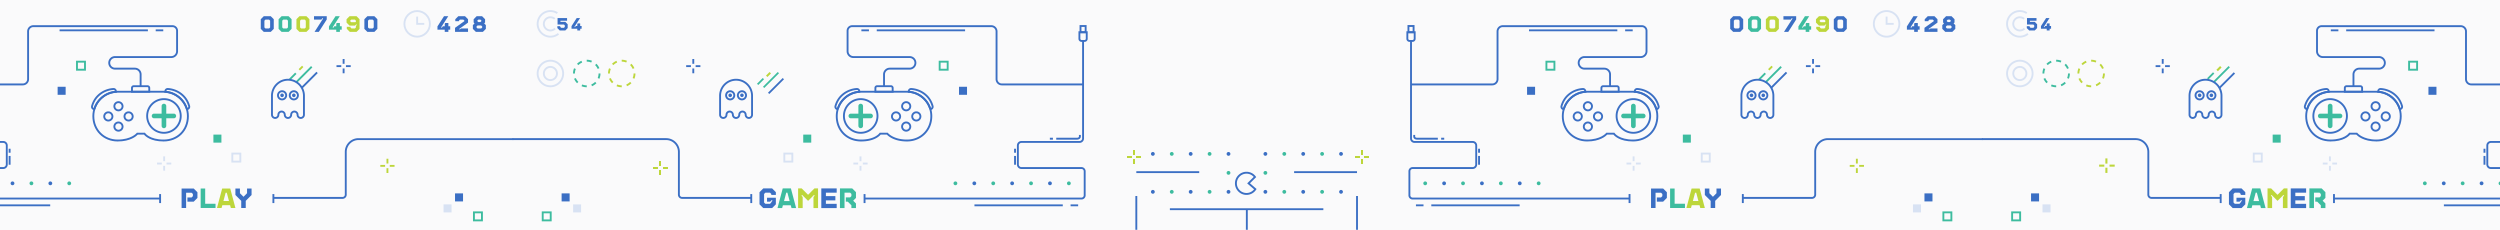 <svg xmlns="http://www.w3.org/2000/svg" xmlns:xlink="http://www.w3.org/1999/xlink" width="2500" height="230" style="background:#fff" viewBox="0 0 2500 230">
    <rect x="0" y="0" width="2500" height="230" fill="#333333" stroke="none"/>
    <defs>
        <path id="a" d="M0 0h2500v230H0z"/>
    </defs>
    <g fill="none" fill-rule="evenodd">
        <mask id="b" fill="#fff">
            <use xlink:href="#a"/>
        </mask>
        <use fill="#FAFAFB" xlink:href="#a"/>
        <g mask="url(#b)">
            <path fill="#BDD63B" d="M1361 155h2v-5h-2zM1361 164h2v-5h-2zM1364 158h5v-2h-5zM1355 158h5v-2h-5zM1133 155h2v-5h-2zM1133 164h2v-5h-2zM1136 158h5v-2h-5zM1127 158h5v-2h-5zM659 166h2v-5h-2zM659 175h2v-5h-2zM663 169h5v-2h-5zM653 169h5v-2h-5zM767.414 77L766 75.588 769.588 72 771 73.414z"/>
            <path fill="#3DBC9F" d="M758.262 85L757 83.74l5.74-5.74 1.26 1.26zM764.255 88L763 86.744 777.745 72 779 73.256z"/>
            <path fill="#3B6FC4" d="M769.28 94L768 92.72 782.72 78l1.28 1.28zM742.461 110.598a4.154 4.154 0 0 1 4.143 4.155c0 1.245 1.01 2.26 2.253 2.26 1.24 0 2.25-1.015 2.25-2.26v-18.99c0-8.318-6.746-15.084-15.039-15.084-8.29 0-15.037 6.766-15.037 15.083v18.991a2.258 2.258 0 0 0 2.252 2.26 2.258 2.258 0 0 0 2.251-2.26 4.153 4.153 0 0 1 4.143-4.155c2.283 0 4.14 1.864 4.14 4.155a2.26 2.26 0 0 0 2.251 2.26 2.258 2.258 0 0 0 2.252-2.26c0-2.291 1.858-4.155 4.141-4.155m6.396 8.31a4.153 4.153 0 0 1-4.143-4.155 2.258 2.258 0 0 0-2.253-2.258 2.256 2.256 0 0 0-2.25 2.258 4.153 4.153 0 0 1-4.143 4.156c-2.284 0-4.141-1.864-4.141-4.156a2.257 2.257 0 0 0-2.25-2.258 2.257 2.257 0 0 0-2.252 2.258c0 2.292-1.86 4.156-4.142 4.156a4.154 4.154 0 0 1-4.143-4.156v-18.99c0-9.364 7.595-16.981 16.928-16.981 9.335 0 16.929 7.617 16.929 16.98v18.991c0 2.292-1.857 4.156-4.14 4.156"/>
            <path fill="#3B6FC4" d="M730.189 92.173a3.155 3.155 0 0 0-3.147 3.157 3.156 3.156 0 0 0 3.147 3.157 3.156 3.156 0 0 0 3.146-3.157 3.155 3.155 0 0 0-3.146-3.157m0 8.212c-2.779 0-5.039-2.269-5.039-5.055 0-2.786 2.26-5.054 5.039-5.054s5.038 2.268 5.038 5.054c0 2.786-2.259 5.055-5.038 5.055"/>
            <path fill="#3B6FC4" d="M731.979 95.33c0 .993-.8 1.796-1.79 1.796s-1.791-.803-1.791-1.795c0-.993.802-1.797 1.791-1.797.99 0 1.79.804 1.79 1.797M741.948 92.173a3.155 3.155 0 0 0-3.146 3.157 3.156 3.156 0 0 0 3.146 3.157 3.156 3.156 0 0 0 3.148-3.157 3.155 3.155 0 0 0-3.148-3.157m0 8.212c-2.777 0-5.037-2.269-5.037-5.055 0-2.786 2.26-5.054 5.037-5.054 2.78 0 5.04 2.268 5.04 5.054 0 2.786-2.26 5.055-5.04 5.055"/>
            <path fill="#3B6FC4" d="M743.74 95.33a1.792 1.792 0 0 1-3.58 0c-.002-.992.799-1.796 1.788-1.796.99 0 1.791.804 1.791 1.797M1294.112 173.08h62.9v-1.898h-62.9zM1169.88 210.15h153.47v-1.896h-153.47z"/>
            <path fill="#3B6FC4" d="M1245.887 229.81h1.891v-20.607h-1.891zM1356.065 229.81h1.891v-33.786h-1.891zM1136.317 173.08h62.899v-1.898h-62.9zM1135.372 229.81h1.891v-33.786h-1.891zM1081.46 199.495H864.15v-1.898h217.31a2.286 2.286 0 0 0 2.279-2.287v-24.038a2.286 2.286 0 0 0-2.28-2.29h-60.064c-2.464 0-4.47-2.01-4.47-4.484V145.49c0-2.474 2.006-4.486 4.47-4.486h58.152c1.422 0 2.58-1.16 2.58-2.588v-97.48h1.89v97.48c0 2.473-2.006 4.484-4.47 4.484h-58.152a2.587 2.587 0 0 0-2.579 2.59v19.01a2.586 2.586 0 0 0 2.58 2.588h60.063c2.3 0 4.171 1.877 4.171 4.185v24.038c0 2.307-1.87 4.185-4.17 4.185M751.26 198.854h-69.142a4.185 4.185 0 0 1-4.174-4.185v-42.783c0-6.52-5.287-11.824-11.788-11.824H512.434v-1.897h153.722c7.544 0 13.68 6.156 13.68 13.721v42.783a2.287 2.287 0 0 0 2.282 2.288h69.142v1.897z"/>
            <path fill="#3B6FC4" d="M1076.702 139.66h-20.461v-1.897h20.461c.671 0 2.233-.125 2.233-1.292v-1.553h1.892v1.553c0 1.471-1.081 3.19-4.125 3.19M1049.858 139.66h3.074v-1.897h-3.074zM1014.087 152.74h1.892v-3.99h-1.892zM1014.087 164.715h1.892v-8.774h-1.892zM1080.353 33.195v5.571c0 .673.546 1.22 1.217 1.22h3.003a1.22 1.22 0 0 0 1.217-1.22v-5.571h-5.437zm4.22 8.689h-3.003a3.117 3.117 0 0 1-3.108-3.118v-7.469h9.22v7.47a3.116 3.116 0 0 1-3.109 3.117z"/>
            <path fill="#3B6FC4" d="M1081.441 31.298h3.262v-4.363h-3.262v4.363zm-1.891 1.896h7.044v-8.157h-7.044v8.157zM863.6 203.052h1.89v-9.011h-1.89zM750.314 203.052h1.891v-9.011h-1.891zM775.86 197.756v6.561l-3.761 3.771h-8.83l-3.76-3.771V192.18l3.76-3.773h8.83l3.76 3.773v2.787h-4.578v-.984l-1.309-1.312h-4.577l-1.309 1.312v8.529l1.309 1.313h4.577l1.309-1.313v-.491l1.242-1.247-.751-.722-1.636 1.64h-3.107v-3.936z"/>
            <path fill="#3DBC9F" d="M784.033 201.036h5.592l-2.223-8.365h-1.144l-2.225 8.365zm12.1 7.052h-4.611l-.752-2.788h-7.881l-.752 2.788h-4.644l5.233-19.681h8.175l5.232 19.681z"/>
            <path fill="#BDD63B" d="M802.182 194.968l-.751.722 1.241 1.246v11.153h-4.577v-19.682h3.598l6.377 6.396 6.377-6.396h3.596v19.682h-4.578v-11.153l1.242-1.246-.753-.722-5.884 5.905z"/>
            <path fill="#3B6FC4" d="M836.682 208.088h-15.37v-19.68h15.37v4.263H825.89v3.444h9.484v4.265h-9.484v3.445h10.792z"/>
            <path fill="#3DBC9F" d="M845.838 197.427h4.25l1.31-1.311v-2.133l-1.31-1.312h-5.559v15.418h-4.578v-19.682h12.263l3.76 3.773v5.74l-2.778 2.789 2.779 2.787v4.593h-4.578V205.3l-3.596-3.607h-1.963z"/>
            <path fill="#3B6FC4" d="M1246.498 173.672c-5.312 0-9.635 4.335-9.635 9.664 0 5.33 4.323 9.663 9.635 9.663a9.605 9.605 0 0 0 7.57-3.683l-6.892-5.93 6.525-6.468a9.528 9.528 0 0 0-7.203-3.246m0 21.225c-6.355 0-11.526-5.185-11.526-11.56 0-6.376 5.17-11.562 11.526-11.562 3.667 0 7.034 1.692 9.235 4.644l.494.66-6.261 6.208 6.624 5.7-.458.697a11.497 11.497 0 0 1-9.634 5.213"/>
            <path fill="#D8E2F3" d="M550.397 37.62c-7.561 0-13.712-6.17-13.712-13.754 0-7.582 6.15-13.752 13.712-13.752 2.667 0 5.253.769 7.476 2.223l-1.032 1.59a11.742 11.742 0 0 0-6.444-1.917c-6.518 0-11.82 5.32-11.82 11.856 0 6.538 5.302 11.857 11.82 11.857 2.715 0 5.368-.946 7.47-2.666l1.193 1.468a13.71 13.71 0 0 1-8.663 3.095M1886.592 12.01c-6.516 0-11.82 5.32-11.82 11.856 0 6.538 5.304 11.857 11.82 11.857 6.518 0 11.82-5.32 11.82-11.857 0-6.537-5.302-11.856-11.82-11.856m0 25.61c-7.56 0-13.711-6.17-13.711-13.754 0-7.583 6.15-13.752 13.711-13.752 7.56 0 13.711 6.169 13.711 13.752 0 7.584-6.15 13.753-13.71 13.753"/>
            <path fill="#D8E2F3" d="M550.397 31.414c-4.15 0-7.524-3.386-7.524-7.547 0-4.162 3.374-7.548 7.524-7.548 1.8 0 3.543.648 4.906 1.825l-1.234 1.438a5.616 5.616 0 0 0-3.672-1.365c-3.107 0-5.634 2.533-5.634 5.65 0 3.116 2.527 5.65 5.634 5.65a5.581 5.581 0 0 0 3.982-1.656l1.337 1.343a7.46 7.46 0 0 1-5.32 2.21M550.397 61.639c-6.518 0-11.82 5.318-11.82 11.856s5.302 11.856 11.82 11.856c6.516 0 11.818-5.318 11.818-11.856s-5.302-11.856-11.818-11.856m0 25.608c-7.561 0-13.712-6.17-13.712-13.752 0-7.584 6.15-13.754 13.712-13.754 7.56 0 13.71 6.17 13.71 13.754 0 7.583-6.15 13.752-13.71 13.752"/>
            <path fill="#D8E2F3" d="M550.397 67.845c-3.107 0-5.634 2.533-5.634 5.65 0 3.116 2.527 5.65 5.634 5.65 3.106 0 5.632-2.534 5.632-5.65 0-3.117-2.526-5.65-5.632-5.65m0 13.198c-4.15 0-7.524-3.387-7.524-7.547 0-4.163 3.374-7.549 7.524-7.549 4.149 0 7.524 3.386 7.524 7.549 0 4.16-3.375 7.547-7.524 7.547"/>
            <path fill="#3DBC9F" d="M591.235 62.524a11.69 11.69 0 0 0-4.488-.884l-.035-1.688.002-.21h.006c1.834 0 3.58.348 5.233 1.027l-.718 1.755zm-12.867 2.608l-1.34-1.337a13.65 13.65 0 0 1 4.434-2.995l.73 1.75a11.795 11.795 0 0 0-3.824 2.582zm19.285 3.785a11.778 11.778 0 0 0-2.578-3.834l1.333-1.347a13.709 13.709 0 0 1 2.99 4.446l-1.745.735zm-24.618 4.605l.007-.12a13.484 13.484 0 0 1 1.023-5.141l1.748.722a11.83 11.83 0 0 0-.885 4.513l-1.893.026zm26.383 5.236l-1.746-.727c.594-1.438.894-2.965.894-4.535l1.892-.053v.053c0 1.82-.35 3.59-1.04 5.262zm-22.351 4.477a13.675 13.675 0 0 1-2.982-4.453l1.745-.73a11.81 11.81 0 0 0 2.571 3.84l-1.334 1.343zm14.939 2.967l-.727-1.753a11.803 11.803 0 0 0 3.83-2.573l1.338 1.34a13.725 13.725 0 0 1-4.441 2.986zm-5.246 1.047h-.013c-1.811 0-3.57-.348-5.231-1.037l.72-1.753a11.72 11.72 0 0 0 4.51.893l.014 1.897z"/>
            <path fill="#BDD63B" d="M626.222 62.524a11.689 11.689 0 0 0-4.487-.884l-.036-1.688.002-.21h.006c1.834 0 3.582.348 5.233 1.027l-.718 1.755zm-12.867 2.608l-1.34-1.337a13.65 13.65 0 0 1 4.434-2.995l.73 1.75a11.795 11.795 0 0 0-3.824 2.582zm19.285 3.785a11.758 11.758 0 0 0-2.578-3.834l1.333-1.347a13.709 13.709 0 0 1 2.99 4.446l-1.745.735zm-24.618 4.605l.007-.12a13.484 13.484 0 0 1 1.023-5.141l1.748.722a11.83 11.83 0 0 0-.885 4.513l-1.893.026zm26.385 5.236l-1.748-.727c.594-1.438.894-2.965.894-4.535l1.892-.053v.053c0 1.82-.35 3.59-1.038 5.262zm-22.353 4.477a13.675 13.675 0 0 1-2.982-4.453l1.745-.73a11.81 11.81 0 0 0 2.571 3.84l-1.334 1.343zm14.939 2.967l-.727-1.753a11.803 11.803 0 0 0 3.83-2.573l1.338 1.34a13.725 13.725 0 0 1-4.441 2.986zm-5.246 1.047h-.012c-1.812 0-3.571-.348-5.232-1.037l.72-1.753c1.432.593 2.95.893 4.512.893l.012 1.897z"/>
            <path fill="#3B6FC4" d="M557.565 24.563v-6.524h9.497v2.693h-6.607v1.14h4.852l2.375 2.38v3.831l-2.375 2.383h-5.574l-2.375-2.383V26.22h2.89v.725l.827.829h2.891l.824-.83v-1.551l-.824-.83zM581.635 28.705h-1.446v1.76h-2.89v-1.76h-5.783v-2.587l5.184-8.08h3.386l-5.699 8.845.58.352.804-1.222h1.527v-1.968l.392-.622h2.499v2.59h1.446zM1734.878 28.486h3.64l1.04-1.044v-6.78l-1.04-1.044h-3.64l-1.04 1.044v6.78l1.04 1.044zm-1.69-12.258h7.02l2.99 2.998v9.65l-2.99 3h-7.02l-2.99-3v-9.65l2.99-2.998z"/>
            <path fill="#3DBC9F" d="M1752.709 28.486h3.64l1.04-1.044v-6.78l-1.04-1.044h-3.64l-1.04 1.044v6.78l1.04 1.044zm-1.69-12.258h7.02l2.99 2.998v9.65l-2.99 3h-7.02l-2.989-3v-9.65l2.99-2.998z"/>
            <path fill="#BDD63B" d="M1770.54 28.486h3.64l1.04-1.044v-6.78l-1.04-1.044h-3.64l-1.04 1.044v6.78l1.04 1.044zm-1.69-12.258h7.02l2.991 2.998v9.65l-2.99 3h-7.02l-2.99-3v-9.65l2.99-2.998z"/>
            <path fill="#3B6FC4" d="M1796.172 19.488l-7.93 12.388h-4.263l8.552-13.353-.701-.444-1.014 1.539h-7.384v-3.39h12.74z"/>
            <path fill="#3DBC9F" d="M1811.145 29.66h-1.82v2.216h-3.64v-2.217h-7.28V26.4l6.526-10.171h4.264l-7.177 11.136.729.444 1.013-1.54h1.925v-2.476l.493-.783h3.148v3.259h1.819z"/>
            <path fill="#BDD63B" d="M1824.297 19.619h-3.64l-1.04 1.043v.521l1.04 1.043h4.16l.52-.521v-1.043l-1.04-1.043zm-5.33-3.392h7.02l2.989 3v9.65l-2.99 2.998h-6.76l-2.99-2.999v-2.085h3.64v.651l1.04 1.044h3.38l1.04-1.044v-1.564l.988-.991-.597-.574-1.3 1.304h-5.46l-2.991-3v-3.39l2.99-3z"/>
            <path fill="#3B6FC4" d="M1838.488 28.486h3.64l1.04-1.044v-6.78l-1.04-1.044h-3.64l-1.04 1.044v6.78l1.04 1.044zm-1.69-12.258h7.02l2.99 2.998v9.65l-2.99 3h-7.02l-2.99-3v-9.65l2.99-2.998zM1919.635 29.66h-1.821v2.216h-3.64v-2.217h-7.28V26.4l6.526-10.171h4.264l-7.177 11.136.729.444 1.015-1.54h1.923v-2.476l.494-.783h3.146v3.259h1.821zM1937.466 31.876h-13v-4.042l9.36-6.703v-.47l-1.04-1.042h-3.38l-1.04 1.043v.522h-3.639v-1.958l2.99-2.999h6.76l2.99 3v3.39l-8.868 6.365.444.573 1.507-1.07h6.916zM1949.838 22.095l1.04-1.043v-.39l-1.04-1.044h-2.082l-1.039 1.044v.39l1.04 1.043h2.08zm-2.86 6.39h3.64l1.039-1.043v-.913l-1.04-1.042h-3.64l-1.04 1.042v.913l1.04 1.043zm-4.68.39v-3.78l1.69-1.696-.91-.912v-3.26l2.99-3h5.46l2.989 3v3.26l-.91.912 1.69 1.696v3.78l-2.989 3h-7.02l-2.99-3z"/>
            <path fill="#D8E2F3" d="M1893.684 24.815h-8.037v-8.22h1.89v6.322h6.147z"/>
            <path fill="#3B6FC4" d="M1230.398 153.894a1.893 1.893 0 0 1-1.892 1.897 1.895 1.895 0 0 1-1.891-1.897c0-1.048.848-1.898 1.891-1.898 1.046 0 1.892.85 1.892 1.898"/>
            <path fill="#3DBC9F" d="M1230.398 172.864a1.893 1.893 0 0 1-1.892 1.897 1.895 1.895 0 0 1-1.891-1.897c0-1.049.848-1.897 1.891-1.897 1.046 0 1.892.848 1.892 1.897M1211.486 153.894a1.893 1.893 0 0 1-1.892 1.897 1.895 1.895 0 0 1-1.891-1.897c0-1.048.848-1.898 1.891-1.898 1.046 0 1.892.85 1.892 1.898"/>
            <path fill="#3B6FC4" d="M1192.574 153.894a1.893 1.893 0 0 1-1.892 1.897 1.895 1.895 0 0 1-1.891-1.897c0-1.048.848-1.898 1.891-1.898 1.046 0 1.892.85 1.892 1.898"/>
            <path fill="#3DBC9F" d="M1173.662 153.894a1.893 1.893 0 0 1-1.892 1.897 1.895 1.895 0 0 1-1.891-1.897c0-1.048.848-1.898 1.891-1.898 1.046 0 1.892.85 1.892 1.898"/>
            <path fill="#3B6FC4" d="M1154.75 153.894a1.893 1.893 0 0 1-1.892 1.897 1.894 1.894 0 0 1-1.89-1.897c0-1.048.847-1.898 1.89-1.898 1.046 0 1.892.85 1.892 1.898"/>
            <path fill="#3DBC9F" d="M1070.771 183.337a1.894 1.894 0 0 1-1.891 1.897c-1.043 0-1.89-.85-1.89-1.897 0-1.05.847-1.898 1.89-1.898 1.045 0 1.891.849 1.891 1.898"/>
            <path fill="#3B6FC4" d="M1051.86 183.337a1.894 1.894 0 0 1-1.891 1.897 1.895 1.895 0 0 1-1.891-1.897c0-1.05.847-1.898 1.891-1.898s1.89.849 1.89 1.898"/>
            <path fill="#3DBC9F" d="M1032.947 183.337a1.894 1.894 0 0 1-1.89 1.897 1.895 1.895 0 0 1-1.891-1.897c0-1.05.847-1.898 1.891-1.898s1.89.849 1.89 1.898"/>
            <path fill="#3B6FC4" d="M1014.036 183.337a1.895 1.895 0 0 1-1.891 1.897 1.895 1.895 0 0 1-1.891-1.897c0-1.05.847-1.898 1.891-1.898s1.891.849 1.891 1.898"/>
            <path fill="#3DBC9F" d="M995.124 183.337a1.895 1.895 0 0 1-1.89 1.897 1.895 1.895 0 0 1-1.892-1.897c0-1.05.847-1.898 1.891-1.898s1.891.849 1.891 1.898"/>
            <path fill="#3B6FC4" d="M976.212 183.337a1.895 1.895 0 0 1-1.891 1.897 1.895 1.895 0 0 1-1.891-1.897c0-1.05.847-1.898 1.891-1.898s1.891.849 1.891 1.898"/>
            <path fill="#3DBC9F" d="M957.3 183.337a1.894 1.894 0 0 1-1.891 1.897 1.895 1.895 0 0 1-1.891-1.897c0-1.05.847-1.898 1.891-1.898 1.046 0 1.891.849 1.891 1.898"/>
            <path fill="#3B6FC4" d="M1230.398 191.834a1.893 1.893 0 0 1-1.892 1.897 1.895 1.895 0 0 1-1.891-1.897c0-1.048.848-1.897 1.891-1.897 1.046 0 1.892.849 1.892 1.897"/>
            <path fill="#3DBC9F" d="M1211.486 191.834a1.893 1.893 0 0 1-1.892 1.897 1.895 1.895 0 0 1-1.891-1.897c0-1.048.848-1.897 1.891-1.897 1.046 0 1.892.849 1.892 1.897"/>
            <path fill="#3B6FC4" d="M1192.574 191.834a1.893 1.893 0 0 1-1.892 1.897 1.895 1.895 0 0 1-1.891-1.897c0-1.048.848-1.897 1.891-1.897 1.046 0 1.892.849 1.892 1.897"/>
            <path fill="#3DBC9F" d="M1173.662 191.834a1.893 1.893 0 0 1-1.892 1.897 1.895 1.895 0 0 1-1.891-1.897c0-1.048.848-1.897 1.891-1.897 1.046 0 1.892.849 1.892 1.897"/>
            <path fill="#3B6FC4" d="M1154.75 191.834a1.893 1.893 0 0 1-1.892 1.897 1.894 1.894 0 0 1-1.89-1.897c0-1.048.847-1.897 1.89-1.897 1.046 0 1.892.849 1.892 1.897M1263.493 153.894c0 1.048.846 1.897 1.892 1.897a1.894 1.894 0 0 0 1.891-1.897 1.895 1.895 0 0 0-1.891-1.898c-1.046 0-1.892.85-1.892 1.898"/>
            <path fill="#3DBC9F" d="M1263.493 172.864c0 1.049.846 1.897 1.892 1.897a1.894 1.894 0 0 0 1.891-1.897 1.894 1.894 0 0 0-1.891-1.897 1.893 1.893 0 0 0-1.892 1.897M1282.405 153.894c0 1.048.846 1.897 1.892 1.897a1.894 1.894 0 0 0 1.891-1.897 1.895 1.895 0 0 0-1.891-1.898c-1.046 0-1.892.85-1.892 1.898"/>
            <path fill="#3B6FC4" d="M1301.317 153.894c0 1.048.846 1.897 1.892 1.897a1.894 1.894 0 0 0 1.891-1.897 1.895 1.895 0 0 0-1.891-1.898c-1.046 0-1.892.85-1.892 1.898"/>
            <path fill="#3DBC9F" d="M1320.23 153.894c0 1.048.845 1.897 1.89 1.897a1.894 1.894 0 0 0 1.892-1.897 1.895 1.895 0 0 0-1.891-1.898c-1.046 0-1.892.85-1.892 1.898"/>
            <path fill="#3B6FC4" d="M1339.141 153.894c0 1.048.846 1.897 1.892 1.897a1.895 1.895 0 0 0 1.891-1.897 1.896 1.896 0 0 0-1.891-1.898c-1.046 0-1.892.85-1.892 1.898M1263.493 191.834c0 1.049.846 1.897 1.892 1.897a1.894 1.894 0 0 0 1.891-1.897 1.894 1.894 0 0 0-1.891-1.897 1.893 1.893 0 0 0-1.892 1.897"/>
            <path fill="#3DBC9F" d="M1282.405 191.834c0 1.049.846 1.897 1.892 1.897a1.894 1.894 0 0 0 1.891-1.897 1.894 1.894 0 0 0-1.891-1.897 1.893 1.893 0 0 0-1.892 1.897"/>
            <path fill="#3B6FC4" d="M1301.317 191.834c0 1.049.846 1.897 1.892 1.897a1.894 1.894 0 0 0 1.891-1.897 1.894 1.894 0 0 0-1.891-1.897 1.893 1.893 0 0 0-1.892 1.897"/>
            <path fill="#3DBC9F" d="M1320.23 191.834c0 1.049.845 1.897 1.89 1.897a1.894 1.894 0 0 0 1.892-1.897 1.894 1.894 0 0 0-1.891-1.897 1.893 1.893 0 0 0-1.892 1.897"/>
            <path fill="#3B6FC4" d="M1339.141 191.834c0 1.049.846 1.897 1.892 1.897a1.895 1.895 0 0 0 1.891-1.897 1.895 1.895 0 0 0-1.891-1.897 1.893 1.893 0 0 0-1.892 1.897M879.692 132.715h8.056l.283.36c.052.063 5.339 6.49 18.977 6.49 13.318 0 23.363-10.076 23.363-23.437 0-12.92-10.48-23.435-23.363-23.435h-45.953c-12.88 0-23.362 10.514-23.362 23.435 0 13.58 9.826 23.436 23.362 23.436 14.012 0 18.314-6.356 18.356-6.42l.28-.43zm27.316 8.746c-12.893 0-18.775-5.374-20.147-6.85h-6.187c-1.286 1.576-6.562 6.85-19.619 6.85-14.633 0-25.254-10.654-25.254-25.333 0-13.968 11.329-25.332 25.254-25.332h45.953c13.925 0 25.254 11.364 25.254 25.332 0 14.442-10.856 25.333-25.254 25.333z"/>
            <path fill="#3B6FC4" d="M876.338 90.796h15.388V87.94a.776.776 0 0 0-.773-.778h-13.84a.776.776 0 0 0-.775.778v2.857zm17.279 1.898h-19.17v-4.755a2.673 2.673 0 0 1 2.665-2.674h13.841c1.47 0 2.664 1.2 2.664 2.674v4.755z"/>
            <path fill="#3DBC9F" d="M870.571 113.636h-7.537v-7.56c0-1.286-1.04-2.329-2.323-2.329a2.325 2.325 0 0 0-2.32 2.33v7.56h-7.537a2.326 2.326 0 0 0-2.322 2.328c0 1.287 1.039 2.33 2.322 2.33h7.536v7.56c0 1.286 1.04 2.33 2.321 2.33a2.326 2.326 0 0 0 2.323-2.33v-7.56h7.537a2.325 2.325 0 0 0 2.321-2.33 2.326 2.326 0 0 0-2.32-2.329"/>
            <path fill="#3B6FC4" d="M906.188 103.105a3.16 3.16 0 0 0-3.15 3.16 3.16 3.16 0 0 0 3.15 3.162 3.16 3.16 0 0 0 3.151-3.161 3.16 3.16 0 0 0-3.15-3.161m0 8.219c-2.781 0-5.043-2.27-5.043-5.058 0-2.789 2.262-5.058 5.042-5.058s5.043 2.269 5.043 5.058c0 2.789-2.263 5.058-5.043 5.058M906.188 123.426a3.16 3.16 0 0 0-3.15 3.16 3.16 3.16 0 0 0 3.15 3.161 3.16 3.16 0 0 0 3.151-3.16 3.16 3.16 0 0 0-3.15-3.161m0 8.218c-2.781 0-5.043-2.269-5.043-5.058 0-2.788 2.262-5.058 5.042-5.058s5.043 2.27 5.043 5.058c0 2.79-2.263 5.058-5.043 5.058M896.059 113.266a3.159 3.159 0 0 0-3.152 3.16 3.16 3.16 0 0 0 3.152 3.16 3.16 3.16 0 0 0 3.152-3.16 3.16 3.16 0 0 0-3.152-3.16m0 8.217c-2.78 0-5.043-2.268-5.043-5.058 0-2.788 2.262-5.056 5.043-5.056 2.78 0 5.043 2.268 5.043 5.056 0 2.79-2.263 5.058-5.043 5.058M916.318 113.266a3.159 3.159 0 0 0-3.151 3.16 3.16 3.16 0 0 0 3.15 3.16 3.16 3.16 0 0 0 3.152-3.16 3.159 3.159 0 0 0-3.151-3.16m0 8.217c-2.78 0-5.043-2.268-5.043-5.058 0-2.788 2.263-5.056 5.043-5.056 2.78 0 5.042 2.268 5.042 5.056 0 2.79-2.262 5.058-5.042 5.058M884.978 85.979h-1.891V74.445c0-3.719 3.015-6.745 6.723-6.745h19.83c2.664 0 4.832-2.173 4.832-4.846s-2.168-4.847-4.832-4.847h-56.287c-3.707 0-6.724-3.026-6.724-6.746V30.785c0-3.075 2.493-5.575 5.558-5.575h139.12c3.415 0 6.192 2.783 6.192 6.207v47.737c0 2.378 1.928 4.313 4.298 4.313h81.274v1.897h-81.274c-3.413 0-6.19-2.785-6.19-6.21V31.417a4.31 4.31 0 0 0-4.3-4.31h-139.12a3.675 3.675 0 0 0-3.667 3.678V51.26c0 2.674 2.168 4.848 4.833 4.848h56.287c3.707 0 6.724 3.026 6.724 6.745 0 3.718-3.017 6.744-6.724 6.744h-19.83c-2.664 0-4.832 2.176-4.832 4.847v11.534zM860.712 100.082c-8.732 0-15.836 7.126-15.836 15.884 0 8.757 7.104 15.884 15.836 15.884 8.73 0 15.835-7.127 15.835-15.884 0-8.758-7.104-15.884-15.835-15.884m0 33.664c-9.775 0-17.726-7.976-17.726-17.78 0-9.806 7.951-17.782 17.726-17.782 9.774 0 17.725 7.976 17.725 17.782 0 9.804-7.951 17.78-17.725 17.78"/>
            <path fill="#3B6FC4" d="M856.933 89.928c-.032 0-.065.001-.097.004-2.878.189-8.457 1.148-13.51 5.436-3.355 2.848-5.623 6.442-6.932 10.987-.124.425-.04.873.228 1.23.137.183.31.327.505.425 3.132-9.285 11.465-16 21.173-17.064a1.415 1.415 0 0 0-.39-.631 1.416 1.416 0 0 0-.977-.387zm-19.17 20.128a3.286 3.286 0 0 1-2.652-1.331 3.276 3.276 0 0 1-.535-2.897c1.418-4.917 3.88-8.812 7.53-11.91 5.465-4.637 11.495-5.674 14.604-5.88a3.364 3.364 0 0 1 2.492.893 3.331 3.331 0 0 1 1.046 2.419v1.341l-.878.063c-9.64.688-17.965 7.4-20.715 16.695l-.891-.22v.827zM909.765 90.946c9.71 1.065 18.042 7.78 21.173 17.064.195-.1.369-.242.506-.425.268-.357.351-.805.229-1.23-1.31-4.545-3.578-8.14-6.933-10.987-5.054-4.288-10.632-5.247-13.51-5.436a1.38 1.38 0 0 0-1.075.383 1.426 1.426 0 0 0-.39.631m20.536 19.11v-.867l-.89.26c-2.75-9.295-11.076-16.006-20.716-16.695l-.877-.063v-1.34c0-.915.381-1.797 1.046-2.421a3.323 3.323 0 0 1 2.491-.892c3.109.207 9.14 1.243 14.605 5.881 3.65 3.097 6.113 6.993 7.53 11.91a3.276 3.276 0 0 1-.536 2.896 3.286 3.286 0 0 1-2.653 1.331M861.383 31.298h7.565v-1.897h-7.565zM876.751 31.298h88.332v-1.897h-88.332zM1070.58 206.286h7.564v-1.897h-7.564zM974.445 206.286h88.332v-1.897h-88.332z"/>
            <path fill="#3DBC9F" d="M940.607 68.765h6.121v-6.14h-6.12v6.14zm-1.891 1.898h9.903v-9.936h-9.903v9.936z"/>
            <path fill="#3B6FC4" d="M959.011 94.806h8.011V86.77h-8.01z"/>
            <path fill="#D8E2F3" d="M785.267 160.656h6.12v-6.14h-6.12v6.14zm-1.89 1.897h9.902v-9.935h-9.903v9.935z"/>
            <path fill="#3DBC9F" d="M803.233 142.635h8.013v-8.037h-8.013zM543.647 219.442h6.12v-6.14h-6.12v6.14zm-1.89 1.897h9.902v-9.934h-9.903v9.934z"/>
            <path fill="#3B6FC4" d="M561.613 201.421h8.013v-8.037h-8.013z"/>
            <path fill="#D8E2F3" d="M573.091 212.413h8.013v-8.036h-8.013zM859.542 161.186h1.892v-4.795h-1.892zM859.542 170.671h1.892v-4.795h-1.892zM862.827 164.478h4.78v-1.896h-4.78zM853.37 164.478h4.78v-1.896h-4.779z"/>
            <path fill="#3B6FC4" d="M692.338 63.786h1.89V58.99h-1.89zM692.338 73.27h1.89v-4.794h-1.89zM695.622 67.078h4.78v-1.897h-4.78zM686.165 67.078h4.78v-1.897h-4.78z"/>
            <path fill="#BDD63B" d="M1855.916 163.53h1.892v-4.795h-1.892zM1855.916 173.015h1.892v-4.794h-1.892zM1849.743 166.825h4.78v-1.897h-4.78zM1859.2 166.825h4.78v-1.897h-4.78zM1769.416 70.464l-1.338-1.341 3.396-3.407 1.337 1.343z"/>
            <path fill="#3DBC9F" d="M1759.851 80.059l-1.337-1.341 6.085-6.105 1.336 1.341zM1766.118 83.15l-1.338-1.342 15.702-15.751 1.338 1.342z"/>
            <path fill="#3B6FC4" d="M1771.811 88.533l-1.338-1.342 15.376-15.423 1.338 1.34z"/>
            <path fill="#3B6FC4" d="M1763.789 110.598a4.154 4.154 0 0 1 4.143 4.155c0 1.245 1.01 2.26 2.251 2.26 1.24 0 2.25-1.015 2.25-2.26v-18.99c0-8.318-6.745-15.084-15.038-15.084-8.29 0-15.037 6.766-15.037 15.083v18.991c0 1.245 1.01 2.26 2.251 2.26a2.258 2.258 0 0 0 2.252-2.26 4.153 4.153 0 0 1 4.142-4.155c2.283 0 4.14 1.864 4.14 4.155a2.26 2.26 0 0 0 2.252 2.26 2.258 2.258 0 0 0 2.251-2.26 4.154 4.154 0 0 1 4.143-4.155m6.394 8.31a4.153 4.153 0 0 1-4.143-4.155 2.257 2.257 0 0 0-2.251-2.258 2.257 2.257 0 0 0-2.251 2.258 4.153 4.153 0 0 1-4.143 4.156c-2.284 0-4.142-1.864-4.142-4.156a2.257 2.257 0 0 0-2.25-2.258 2.257 2.257 0 0 0-2.251 2.258 4.154 4.154 0 0 1-4.143 4.156c-2.283 0-4.142-1.864-4.142-4.156v-18.99c0-9.364 7.595-16.981 16.928-16.981 9.335 0 16.928 7.617 16.928 16.98v18.991c0 2.292-1.857 4.156-4.14 4.156"/>
            <path fill="#3B6FC4" d="M1751.516 92.173a3.155 3.155 0 0 0-3.148 3.157 3.156 3.156 0 0 0 3.148 3.157 3.156 3.156 0 0 0 3.147-3.157 3.155 3.155 0 0 0-3.147-3.157m0 8.212c-2.78 0-5.04-2.269-5.04-5.055 0-2.786 2.26-5.054 5.04-5.054 2.779 0 5.039 2.268 5.039 5.054 0 2.786-2.26 5.055-5.04 5.055"/>
            <path fill="#3B6FC4" d="M1753.307 95.33c0 .993-.802 1.796-1.791 1.796-.99 0-1.791-.803-1.791-1.795 0-.993.802-1.797 1.79-1.797.99 0 1.792.804 1.792 1.797M1763.275 92.173a3.155 3.155 0 0 0-3.146 3.157 3.156 3.156 0 0 0 3.146 3.157 3.156 3.156 0 0 0 3.147-3.157 3.155 3.155 0 0 0-3.147-3.157m0 8.212c-2.778 0-5.038-2.269-5.038-5.055 0-2.786 2.26-5.054 5.038-5.054 2.779 0 5.039 2.268 5.039 5.054 0 2.786-2.26 5.055-5.04 5.055"/>
            <path fill="#3B6FC4" d="M1765.066 95.33c0 .993-.8 1.796-1.79 1.796s-1.791-.803-1.791-1.795c0-.993.8-1.797 1.791-1.797.99 0 1.79.804 1.79 1.797M1412.627 199.495h217.307v-1.898h-217.307a2.287 2.287 0 0 1-2.281-2.287v-24.038a2.287 2.287 0 0 1 2.28-2.29h60.063c2.466 0 4.47-2.01 4.47-4.484V145.49c0-2.474-2.004-4.486-4.47-4.486h-58.15a2.587 2.587 0 0 1-2.58-2.588v-97.48h-1.892v97.48c0 2.473 2.006 4.484 4.472 4.484h58.15c1.424 0 2.58 1.16 2.58 2.59v19.01a2.586 2.586 0 0 1-2.58 2.588h-60.062c-2.302 0-4.173 1.877-4.173 4.185v24.038c0 2.307 1.871 4.185 4.173 4.185M1742.824 198.854h69.143c2.3 0 4.173-1.877 4.173-4.185v-42.783c0-6.52 5.288-11.824 11.788-11.824h154.82v-1.897h-154.82c-7.543 0-13.68 6.156-13.68 13.721v42.783a2.287 2.287 0 0 1-2.281 2.288h-69.143v1.897z"/>
            <path fill="#3B6FC4" d="M1417.382 139.66h20.462v-1.897h-20.462c-.67 0-2.231-.125-2.231-1.292v-1.553h-1.892v1.553c0 1.471 1.08 3.19 4.123 3.19M1441.154 139.66h3.073v-1.897h-3.073zM1478.106 152.74h1.891v-3.99h-1.891zM1478.106 164.715h1.891v-8.774h-1.891zM1408.294 33.195v5.571c0 .673.546 1.22 1.217 1.22h3.003a1.22 1.22 0 0 0 1.217-1.22v-5.571h-5.437zm-1.891 5.571v-7.469h9.22v7.47a3.116 3.116 0 0 1-3.11 3.117h-3.002a3.117 3.117 0 0 1-3.108-3.118z"/>
            <path fill="#3B6FC4" d="M1409.382 31.298h3.261v-4.363h-3.261v4.363zm-1.891 1.897h7.044v-8.157h-7.044v8.157zM1628.594 203.052h1.891v-9.011h-1.891zM1741.88 203.052h1.89v-9.011h-1.89z"/>
            <path fill="#3DBC9F" d="M1423.313 183.337c0 1.047.846 1.897 1.892 1.897 1.043 0 1.891-.85 1.891-1.897a1.895 1.895 0 0 0-1.891-1.898 1.893 1.893 0 0 0-1.892 1.898"/>
            <path fill="#3B6FC4" d="M1442.225 183.337c0 1.047.846 1.897 1.892 1.897 1.043 0 1.891-.85 1.891-1.897a1.895 1.895 0 0 0-1.891-1.898 1.893 1.893 0 0 0-1.892 1.898"/>
            <path fill="#3DBC9F" d="M1461.137 183.337c0 1.047.846 1.897 1.892 1.897 1.043 0 1.89-.85 1.89-1.897a1.894 1.894 0 0 0-1.89-1.898 1.893 1.893 0 0 0-1.892 1.898"/>
            <path fill="#3B6FC4" d="M1480.05 183.337c0 1.047.845 1.897 1.89 1.897 1.044 0 1.89-.85 1.89-1.897a1.894 1.894 0 0 0-1.89-1.898 1.893 1.893 0 0 0-1.89 1.898"/>
            <path fill="#3DBC9F" d="M1498.961 183.337c0 1.047.846 1.897 1.89 1.897 1.045 0 1.892-.85 1.892-1.897a1.894 1.894 0 0 0-1.892-1.898c-1.044 0-1.89.849-1.89 1.898"/>
            <path fill="#3B6FC4" d="M1517.872 183.337c0 1.047.847 1.897 1.891 1.897 1.045 0 1.892-.85 1.892-1.897a1.894 1.894 0 0 0-1.892-1.898 1.894 1.894 0 0 0-1.89 1.898"/>
            <path fill="#3DBC9F" d="M1536.784 183.337c0 1.047.847 1.897 1.892 1.897 1.044 0 1.891-.85 1.891-1.897a1.894 1.894 0 0 0-1.891-1.898 1.894 1.894 0 0 0-1.892 1.898"/>
            <path fill="#3B6FC4" d="M1614.674 133.144c.041.065 4.344 6.421 18.354 6.421 13.538 0 23.363-9.857 23.363-23.436 0-12.922-10.48-23.435-23.363-23.435h-45.952c-12.881 0-23.363 10.513-23.363 23.435 0 13.36 10.045 23.436 23.363 23.436 13.64 0 18.928-6.427 18.977-6.49l.283-.361h8.057l.28.43zm-52.852-17.015c0-13.969 11.329-25.332 25.254-25.332h45.952c13.926 0 25.255 11.363 25.255 25.332 0 14.68-10.622 25.332-25.255 25.332-13.056 0-18.331-5.273-19.615-6.85h-6.19c-1.371 1.475-7.253 6.85-20.147 6.85-14.397 0-25.254-10.891-25.254-25.332z"/>
            <path fill="#3B6FC4" d="M1617.746 87.939a.776.776 0 0 0-.774-.778h-13.84a.776.776 0 0 0-.773.778v2.857h15.387v-2.857zm-17.278 0a2.672 2.672 0 0 1 2.663-2.674h13.841c1.47 0 2.666 1.2 2.666 2.674v4.754h-19.17V87.94z"/>
            <path fill="#3DBC9F" d="M1623.513 113.636h7.538v-7.56c0-1.286 1.04-2.329 2.322-2.329a2.325 2.325 0 0 1 2.321 2.33v7.56h7.538a2.326 2.326 0 0 1 2.321 2.328c0 1.287-1.04 2.33-2.321 2.33h-7.538v7.56c0 1.286-1.039 2.33-2.32 2.33a2.327 2.327 0 0 1-2.323-2.33v-7.56h-7.538a2.325 2.325 0 0 1-2.32-2.33 2.326 2.326 0 0 1 2.32-2.329"/>
            <path fill="#3B6FC4" d="M1584.745 106.266a3.16 3.16 0 0 0 3.151 3.16 3.16 3.16 0 0 0 3.151-3.16 3.16 3.16 0 0 0-3.151-3.16 3.16 3.16 0 0 0-3.151 3.16m-1.891 0c0-2.789 2.262-5.058 5.042-5.058 2.781 0 5.043 2.27 5.043 5.058 0 2.789-2.262 5.058-5.043 5.058-2.78 0-5.042-2.27-5.042-5.058M1584.745 126.587a3.16 3.16 0 0 0 3.151 3.16 3.16 3.16 0 0 0 3.151-3.16 3.16 3.16 0 0 0-3.151-3.161 3.16 3.16 0 0 0-3.151 3.16m-1.891 0c0-2.788 2.262-5.057 5.042-5.057 2.781 0 5.043 2.269 5.043 5.058 0 2.788-2.262 5.058-5.043 5.058-2.78 0-5.042-2.27-5.042-5.058M1594.873 116.426a3.16 3.16 0 0 0 3.153 3.16 3.16 3.16 0 0 0 3.151-3.16 3.159 3.159 0 0 0-3.151-3.16 3.16 3.16 0 0 0-3.153 3.16m-1.89 0c0-2.789 2.263-5.057 5.043-5.057 2.78 0 5.042 2.268 5.042 5.057 0 2.788-2.262 5.058-5.042 5.058s-5.043-2.27-5.043-5.058M1574.615 116.426a3.16 3.16 0 0 0 3.153 3.16 3.158 3.158 0 0 0 3.15-3.16 3.158 3.158 0 0 0-3.15-3.16 3.16 3.16 0 0 0-3.153 3.16m-1.891 0c0-2.789 2.263-5.057 5.044-5.057 2.78 0 5.04 2.268 5.04 5.057 0 2.788-2.26 5.058-5.04 5.058-2.78 0-5.044-2.27-5.044-5.058M1609.107 85.979H1611V74.445c0-3.719-3.017-6.745-6.724-6.745h-19.83c-2.663 0-4.833-2.173-4.833-4.846s2.17-4.847 4.832-4.847h56.287c3.708 0 6.725-3.026 6.725-6.746V30.785c0-3.075-2.494-5.575-5.558-5.575h-139.12c-3.416 0-6.192 2.783-6.192 6.207v47.737c0 2.378-1.927 4.313-4.298 4.313h-81.275v1.897h81.275c3.413 0 6.19-2.785 6.19-6.21V31.417a4.31 4.31 0 0 1 4.3-4.31h139.12a3.675 3.675 0 0 1 3.666 3.678V51.26c0 2.674-2.168 4.848-4.833 4.848h-56.287c-3.707 0-6.723 3.026-6.723 6.745 0 3.718 3.016 6.744 6.723 6.744h19.831c2.664 0 4.832 2.176 4.832 4.847v11.534zM1617.538 115.965c0 8.758 7.104 15.885 15.835 15.885 8.73 0 15.834-7.127 15.834-15.885s-7.104-15.884-15.834-15.884-15.835 7.126-15.835 15.884m-1.891 0c0-9.804 7.951-17.78 17.726-17.78 9.775 0 17.726 7.976 17.726 17.78 0 9.804-7.951 17.78-17.726 17.78-9.775 0-17.726-7.976-17.726-17.78"/>
            <path fill="#3B6FC4" d="M1636.174 90.315c-.186.176-.32.392-.388.632 9.708 1.064 18.04 7.779 21.172 17.062.194-.098.367-.24.505-.424a1.39 1.39 0 0 0 .228-1.23c-1.309-4.546-3.577-8.139-6.933-10.988-5.052-4.287-10.631-5.246-13.508-5.435a1.416 1.416 0 0 0-1.076.383zm20.147 18.913l-.891.222c-2.751-9.296-11.076-16.007-20.715-16.697l-.878-.061V91.35c0-.914.38-1.797 1.045-2.42a3.362 3.362 0 0 1 2.492-.892c3.11.205 9.14 1.241 14.605 5.88 3.65 3.098 6.112 6.993 7.53 11.91a3.273 3.273 0 0 1-.535 2.895 3.286 3.286 0 0 1-2.653 1.331v-.827zM1583.93 90.315a1.37 1.37 0 0 0-1.076-.383c-2.877.19-8.456 1.148-13.51 5.435-3.354 2.85-5.623 6.442-6.931 10.988a1.39 1.39 0 0 0 .229 1.23c.137.184.31.326.504.424 3.132-9.283 11.465-15.998 21.173-17.062a1.408 1.408 0 0 0-.39-.632m-22.8 18.41a3.273 3.273 0 0 1-.534-2.896c1.417-4.916 3.88-8.812 7.529-11.91 5.466-4.639 11.496-5.675 14.606-5.88a3.32 3.32 0 0 1 3.538 3.312v1.34l-.88.062c-9.639.69-17.962 7.401-20.714 16.697l-.891-.26v.865a3.286 3.286 0 0 1-2.653-1.33M1625.137 31.298h7.564v-1.897h-7.564zM1529.001 31.298h88.333v-1.897H1529zM1415.94 206.286h7.565v-1.897h-7.565zM1431.308 206.286h88.332v-1.897h-88.332z"/>
            <path fill="#3DBC9F" d="M1547.357 68.765h6.12v-6.14h-6.12v6.14zm-1.891 1.898h9.903v-9.936h-9.903v9.936z"/>
            <path fill="#3B6FC4" d="M1527.062 94.806h8.013V86.77h-8.013z"/>
            <path fill="#D8E2F3" d="M1702.697 160.656h6.121v-6.14h-6.121v6.14zm-1.891 1.897h9.903v-9.935h-9.903v9.935z"/>
            <path fill="#3DBC9F" d="M1682.839 142.635h8.012v-8.037h-8.012zM1944.317 219.442h6.121v-6.14h-6.121v6.14zm-1.891 1.897h9.903v-9.934h-9.903v9.934z"/>
            <path fill="#3B6FC4" d="M1924.459 201.421h8.012v-8.037h-8.012z"/>
            <path fill="#D8E2F3" d="M1912.98 212.413h8.013v-8.036h-8.012zM1632.651 161.186h1.891v-4.795h-1.891zM1632.651 170.671h1.891v-4.795h-1.891zM1626.477 164.478h4.78v-1.896h-4.78zM1635.933 164.478h4.78v-1.896h-4.78z"/>
            <path fill="#3B6FC4" d="M1812.098 63.786h1.891V58.99h-1.891zM1812.098 73.27h1.891v-4.794h-1.891zM1805.925 67.078h4.78v-1.897h-4.78zM1815.381 67.078h4.78v-1.897h-4.78zM1656.845 197.437h4.202l1.292-1.297v-2.107l-1.292-1.297h-5.496v15.24h-4.525V188.52h12.12l3.719 3.728v5.674l-3.718 3.73h-6.302z"/>
            <path fill="#3DBC9F" d="M1684.966 207.976h-14.87V188.52h4.526v15.239h10.344z"/>
            <path fill="#BDD63B" d="M1692.884 201.003h5.528l-2.198-8.266h-1.132l-2.198 8.266zm11.96 6.973h-4.558l-.744-2.757h-7.79l-.743 2.757h-4.59l5.172-19.455h8.08l5.173 19.455z"/>
            <path fill="#3B6FC4" d="M1710.662 207.976v-7.135l-5.818-5.837v-6.483h4.524v4.7l3.557 3.569 3.555-3.569v-4.7h4.526v6.483l-5.819 5.837v7.135z"/>
            <path fill="#D8E2F3" d="M417.158 12.01c-6.516 0-11.82 5.32-11.82 11.856 0 6.538 5.304 11.857 11.82 11.857 6.518 0 11.82-5.32 11.82-11.857 0-6.537-5.302-11.856-11.82-11.856m0 25.61c-7.56 0-13.711-6.17-13.711-13.754 0-7.583 6.15-13.752 13.711-13.752 7.56 0 13.711 6.169 13.711 13.752 0 7.584-6.15 13.753-13.71 13.753"/>
            <path fill="#3B6FC4" d="M265.444 28.486h3.64l1.04-1.044v-6.78l-1.04-1.044h-3.64l-1.04 1.044v6.78l1.04 1.044zm-1.69-12.258h7.02l2.99 2.998v9.65l-2.99 3h-7.02l-2.99-3v-9.65l2.99-2.998z"/>
            <path fill="#3DBC9F" d="M283.275 28.486h3.64l1.04-1.044v-6.78l-1.04-1.044h-3.64l-1.04 1.044v6.78l1.04 1.044zm-1.69-12.258h7.02l2.99 2.998v9.65l-2.99 3h-7.02l-2.989-3v-9.65l2.99-2.998z"/>
            <path fill="#BDD63B" d="M301.106 28.486h3.641l1.04-1.044v-6.78l-1.04-1.044h-3.64l-1.041 1.044v6.78l1.04 1.044zm-1.69-12.258h7.02l2.991 2.998v9.65l-2.99 3h-7.02l-2.99-3v-9.65l2.99-2.998z"/>
            <path fill="#3B6FC4" d="M326.738 19.488l-7.93 12.388h-4.263l8.552-13.353-.701-.444-1.014 1.539h-7.384v-3.39h12.74z"/>
            <path fill="#3DBC9F" d="M341.711 29.66h-1.82v2.216h-3.64v-2.217h-7.28V26.4l6.526-10.171h4.264l-7.177 11.136.729.444 1.013-1.54h1.925v-2.476l.493-.783h3.148v3.259h1.819z"/>
            <path fill="#BDD63B" d="M354.863 19.619h-3.64l-1.04 1.043v.521l1.04 1.043h4.16l.52-.521v-1.043l-1.04-1.043zm-5.33-3.392h7.02l2.989 3v9.65l-2.99 2.998h-6.76l-2.99-2.999v-2.085h3.64v.651l1.04 1.044h3.381l1.04-1.044v-1.564l.987-.991-.597-.574-1.3 1.304h-5.46l-2.991-3v-3.39l2.99-3z"/>
            <path fill="#3B6FC4" d="M369.054 28.486h3.64l1.04-1.044v-6.78l-1.04-1.044h-3.64l-1.04 1.044v6.78l1.04 1.044zm-1.69-12.258h7.02l2.99 2.998v9.65l-2.99 3h-7.02l-2.99-3v-9.65l2.99-2.998zM450.201 29.66h-1.821v2.216h-3.64v-2.217h-7.28V26.4l6.526-10.171h4.264l-7.177 11.136.729.444 1.015-1.54h1.923v-2.476l.495-.783h3.145v3.259h1.821zM468.032 31.876h-13v-4.042l9.36-6.703v-.47l-1.04-1.042h-3.38l-1.04 1.043v.522h-3.639v-1.958l2.99-2.999h6.76l2.99 3v3.39l-8.868 6.365.444.573 1.507-1.07h6.916zM480.404 22.095l1.04-1.043v-.39l-1.04-1.044h-2.081l-1.04 1.044v.39l1.04 1.043h2.08zm-2.86 6.39h3.64l1.039-1.043v-.913l-1.04-1.042h-3.64l-1.04 1.042v.913l1.04 1.043zm-4.68.39v-3.78l1.69-1.696-.91-.912v-3.26l2.99-3h5.46l2.989 3v3.26l-.91.912 1.69 1.696v3.78l-2.989 3h-7.02l-2.99-3z"/>
            <path fill="#D8E2F3" d="M424.25 24.815h-8.037v-8.22h1.89v6.322h6.147z"/>
            <path fill="#BDD63B" d="M386.482 163.53h1.892v-4.795h-1.892zM386.482 173.015h1.892v-4.794h-1.892zM380.309 166.825h4.78v-1.897h-4.78zM389.766 166.825h4.78v-1.897h-4.78zM299.982 70.464l-1.338-1.341 3.396-3.407 1.337 1.343z"/>
            <path fill="#3DBC9F" d="M290.417 80.059l-1.337-1.341 6.085-6.105 1.336 1.341zM296.684 83.15l-1.338-1.342 15.702-15.751 1.338 1.342z"/>
            <path fill="#3B6FC4" d="M302.377 88.533l-1.338-1.342 15.376-15.423 1.338 1.34z"/>
            <path fill="#3B6FC4" d="M294.355 110.598a4.154 4.154 0 0 1 4.143 4.155c0 1.245 1.01 2.26 2.251 2.26 1.24 0 2.25-1.015 2.25-2.26v-18.99c0-8.318-6.745-15.084-15.038-15.084-8.29 0-15.037 6.766-15.037 15.083v18.991c0 1.245 1.01 2.26 2.251 2.26a2.258 2.258 0 0 0 2.252-2.26 4.153 4.153 0 0 1 4.142-4.155c2.284 0 4.14 1.864 4.14 4.155a2.26 2.26 0 0 0 2.252 2.26 2.258 2.258 0 0 0 2.251-2.26 4.154 4.154 0 0 1 4.143-4.155m6.394 8.31a4.153 4.153 0 0 1-4.143-4.155 2.257 2.257 0 0 0-2.25-2.258 2.257 2.257 0 0 0-2.252 2.258 4.153 4.153 0 0 1-4.143 4.156c-2.284 0-4.142-1.864-4.142-4.156a2.257 2.257 0 0 0-2.25-2.258 2.257 2.257 0 0 0-2.251 2.258 4.154 4.154 0 0 1-4.143 4.156c-2.283 0-4.142-1.864-4.142-4.156v-18.99c0-9.364 7.595-16.981 16.928-16.981 9.335 0 16.928 7.617 16.928 16.98v18.991c0 2.292-1.857 4.156-4.14 4.156"/>
            <path fill="#3B6FC4" d="M282.082 92.173a3.155 3.155 0 0 0-3.148 3.157 3.156 3.156 0 0 0 3.148 3.157 3.156 3.156 0 0 0 3.147-3.157 3.155 3.155 0 0 0-3.147-3.157m0 8.212c-2.78 0-5.039-2.269-5.039-5.055 0-2.786 2.26-5.054 5.039-5.054s5.039 2.268 5.039 5.054c0 2.786-2.26 5.055-5.04 5.055"/>
            <path fill="#3B6FC4" d="M283.873 95.33c0 .993-.802 1.796-1.791 1.796-.99 0-1.791-.803-1.791-1.795 0-.993.802-1.797 1.79-1.797.99 0 1.792.804 1.792 1.797M293.84 92.173a3.155 3.155 0 0 0-3.145 3.157 3.156 3.156 0 0 0 3.146 3.157 3.156 3.156 0 0 0 3.147-3.157 3.155 3.155 0 0 0-3.147-3.157m0 8.212c-2.778 0-5.038-2.269-5.038-5.055 0-2.786 2.26-5.054 5.038-5.054 2.779 0 5.039 2.268 5.039 5.054 0 2.786-2.26 5.055-5.04 5.055"/>
            <path fill="#3B6FC4" d="M295.632 95.33c0 .993-.8 1.796-1.79 1.796s-1.791-.803-1.791-1.795c0-.993.8-1.797 1.791-1.797.99 0 1.79.804 1.79 1.797M-56.807 199.495H160.5v-1.898H-56.807a2.287 2.287 0 0 1-2.281-2.287v-24.038a2.288 2.288 0 0 1 2.28-2.29H3.256c2.466 0 4.47-2.01 4.47-4.484V145.49c0-2.474-2.004-4.486-4.47-4.486h-58.15a2.587 2.587 0 0 1-2.58-2.588v-97.48h-1.892v97.48c0 2.473 2.006 4.484 4.472 4.484h58.15c1.424 0 2.58 1.16 2.58 2.59v19.01a2.586 2.586 0 0 1-2.58 2.588h-60.062c-2.302 0-4.173 1.877-4.173 4.185v24.038c0 2.307 1.871 4.185 4.173 4.185M273.39 198.854h69.143c2.3 0 4.173-1.877 4.173-4.185v-42.783c0-6.52 5.288-11.824 11.788-11.824h154.82v-1.897h-154.82c-7.543 0-13.68 6.156-13.68 13.721v42.783a2.287 2.287 0 0 1-2.281 2.288H273.39v1.897z"/>
            <path fill="#3B6FC4" d="M8.672 152.74h1.891v-3.99H8.672zM8.672 164.715h1.891v-8.774H8.672zM159.16 203.052h1.891v-9.011h-1.891zM272.445 203.052h1.892v-9.011h-1.892zM10.615 183.337c0 1.047.846 1.897 1.892 1.897 1.043 0 1.89-.85 1.89-1.897a1.894 1.894 0 0 0-1.89-1.898 1.893 1.893 0 0 0-1.892 1.898"/>
            <path fill="#3DBC9F" d="M29.527 183.337c0 1.047.846 1.897 1.89 1.897 1.045 0 1.892-.85 1.892-1.897a1.894 1.894 0 0 0-1.892-1.898c-1.044 0-1.89.849-1.89 1.898"/>
            <path fill="#3B6FC4" d="M48.438 183.337c0 1.047.847 1.897 1.892 1.897 1.044 0 1.891-.85 1.891-1.897a1.894 1.894 0 0 0-1.891-1.898 1.894 1.894 0 0 0-1.892 1.898"/>
            <path fill="#3DBC9F" d="M67.35 183.337c0 1.047.847 1.897 1.892 1.897 1.044 0 1.891-.85 1.891-1.897a1.894 1.894 0 0 0-1.891-1.898 1.894 1.894 0 0 0-1.892 1.898"/>
            <path fill="#3B6FC4" d="M145.24 133.144c.041.065 4.344 6.421 18.354 6.421 13.538 0 23.363-9.857 23.363-23.436 0-12.922-10.48-23.435-23.363-23.435h-45.952c-12.881 0-23.363 10.513-23.363 23.435 0 13.36 10.045 23.436 23.363 23.436 13.64 0 18.928-6.427 18.977-6.49l.283-.361h8.057l.28.43zm-52.852-17.015c0-13.969 11.329-25.332 25.254-25.332h45.952c13.926 0 25.255 11.363 25.255 25.332 0 14.68-10.622 25.332-25.255 25.332-13.056 0-18.331-5.273-19.615-6.85h-6.19c-1.371 1.475-7.253 6.85-20.147 6.85-14.397 0-25.254-10.891-25.254-25.332z"/>
            <path fill="#3B6FC4" d="M148.312 87.939a.776.776 0 0 0-.774-.778h-13.84a.776.776 0 0 0-.773.778v2.857h15.387v-2.857zm-17.278 0a2.672 2.672 0 0 1 2.663-2.674h13.841c1.47 0 2.666 1.2 2.666 2.674v4.754h-19.17V87.94z"/>
            <path fill="#3DBC9F" d="M154.08 113.636h7.537v-7.56c0-1.286 1.04-2.329 2.322-2.329a2.325 2.325 0 0 1 2.321 2.33v7.56h7.538a2.326 2.326 0 0 1 2.321 2.328c0 1.287-1.04 2.33-2.321 2.33h-7.538v7.56c0 1.286-1.039 2.33-2.32 2.33a2.327 2.327 0 0 1-2.323-2.33v-7.56h-7.538a2.325 2.325 0 0 1-2.32-2.33 2.326 2.326 0 0 1 2.32-2.329"/>
            <path fill="#3B6FC4" d="M115.311 106.266a3.16 3.16 0 0 0 3.151 3.16 3.16 3.16 0 0 0 3.151-3.16 3.16 3.16 0 0 0-3.15-3.16 3.16 3.16 0 0 0-3.152 3.16m-1.891 0c0-2.789 2.262-5.058 5.042-5.058 2.782 0 5.043 2.27 5.043 5.058 0 2.789-2.261 5.058-5.043 5.058-2.78 0-5.042-2.27-5.042-5.058M115.311 126.587a3.16 3.16 0 0 0 3.151 3.16 3.16 3.16 0 0 0 3.151-3.16 3.16 3.16 0 0 0-3.15-3.161 3.16 3.16 0 0 0-3.152 3.16m-1.891 0c0-2.788 2.262-5.057 5.042-5.057 2.782 0 5.043 2.269 5.043 5.058 0 2.788-2.261 5.058-5.043 5.058-2.78 0-5.042-2.27-5.042-5.058M125.44 116.426a3.16 3.16 0 0 0 3.152 3.16 3.16 3.16 0 0 0 3.151-3.16 3.159 3.159 0 0 0-3.151-3.16 3.16 3.16 0 0 0-3.152 3.16m-1.89 0c0-2.789 2.262-5.057 5.042-5.057s5.042 2.268 5.042 5.057c0 2.788-2.262 5.058-5.042 5.058s-5.043-2.27-5.043-5.058M105.181 116.426a3.16 3.16 0 0 0 3.153 3.16 3.158 3.158 0 0 0 3.15-3.16 3.158 3.158 0 0 0-3.15-3.16 3.16 3.16 0 0 0-3.153 3.16m-1.891 0c0-2.789 2.263-5.057 5.044-5.057 2.78 0 5.041 2.268 5.041 5.057 0 2.788-2.261 5.058-5.041 5.058-2.78 0-5.044-2.27-5.044-5.058M139.673 85.979h1.892V74.445c0-3.719-3.017-6.745-6.724-6.745h-19.83c-2.663 0-4.833-2.173-4.833-4.846s2.17-4.847 4.832-4.847h56.287c3.708 0 6.725-3.026 6.725-6.746V30.785c0-3.075-2.494-5.575-5.558-5.575H33.344c-3.416 0-6.192 2.783-6.192 6.207v47.737c0 2.378-1.927 4.313-4.298 4.313h-81.275v1.897h81.275c3.413 0 6.19-2.785 6.19-6.21V31.417a4.31 4.31 0 0 1 4.3-4.31h139.12a3.675 3.675 0 0 1 3.667 3.678V51.26c0 2.674-2.169 4.848-4.834 4.848H115.01c-3.707 0-6.723 3.026-6.723 6.745 0 3.718 3.016 6.744 6.723 6.744h19.831c2.664 0 4.832 2.176 4.832 4.847v11.534zM148.104 115.965c0 8.758 7.104 15.885 15.835 15.885 8.73 0 15.834-7.127 15.834-15.885s-7.104-15.884-15.834-15.884-15.835 7.126-15.835 15.884m-1.891 0c0-9.804 7.951-17.78 17.726-17.78 9.775 0 17.726 7.976 17.726 17.78 0 9.804-7.951 17.78-17.726 17.78-9.775 0-17.726-7.976-17.726-17.78"/>
            <path fill="#3B6FC4" d="M166.74 90.315c-.186.176-.32.392-.388.632 9.708 1.064 18.04 7.779 21.172 17.062.194-.098.367-.24.505-.424a1.39 1.39 0 0 0 .228-1.23c-1.309-4.546-3.577-8.139-6.933-10.988-5.052-4.287-10.631-5.246-13.508-5.435a1.416 1.416 0 0 0-1.076.383zm20.147 18.913l-.891.222c-2.751-9.296-11.076-16.007-20.715-16.697l-.878-.061V91.35c0-.914.38-1.797 1.045-2.42a3.362 3.362 0 0 1 2.492-.892c3.11.205 9.14 1.241 14.605 5.88 3.65 3.098 6.112 6.993 7.53 11.91a3.273 3.273 0 0 1-.535 2.895 3.286 3.286 0 0 1-2.653 1.331v-.827zM114.496 90.315a1.37 1.37 0 0 0-1.076-.383c-2.877.19-8.456 1.148-13.51 5.435-3.354 2.85-5.623 6.442-6.931 10.988a1.39 1.39 0 0 0 .229 1.23c.137.184.31.326.504.424 3.132-9.283 11.465-15.998 21.173-17.062a1.408 1.408 0 0 0-.39-.632m-22.8 18.41a3.273 3.273 0 0 1-.534-2.896c1.417-4.916 3.88-8.812 7.529-11.91 5.466-4.639 11.496-5.675 14.606-5.88a3.32 3.32 0 0 1 3.538 3.312v1.34l-.88.062c-9.639.69-17.962 7.401-20.714 16.697l-.891-.26v.865a3.286 3.286 0 0 1-2.653-1.33M155.703 31.298h7.564v-1.897h-7.564zM59.567 31.298H147.9v-1.897H59.567zM-38.126 206.286h88.332v-1.897h-88.332z"/>
            <path fill="#3DBC9F" d="M77.923 68.765h6.12v-6.14h-6.12v6.14zm-1.891 1.898h9.903v-9.936h-9.903v9.936z"/>
            <path fill="#3B6FC4" d="M57.628 94.806h8.013V86.77h-8.013z"/>
            <path fill="#D8E2F3" d="M233.263 160.656h6.121v-6.14h-6.121v6.14zm-1.891 1.897h9.903v-9.935h-9.903v9.935z"/>
            <path fill="#3DBC9F" d="M213.405 142.635h8.012v-8.037h-8.012zM474.883 219.442h6.121v-6.14h-6.121v6.14zm-1.891 1.897h9.903v-9.934h-9.903v9.934z"/>
            <path fill="#3B6FC4" d="M455.025 201.421h8.012v-8.037h-8.012z"/>
            <path fill="#D8E2F3" d="M443.547 212.413h8.012v-8.036h-8.012zM163.217 161.186h1.891v-4.795h-1.891zM163.217 170.671h1.891v-4.795h-1.891zM157.043 164.478h4.78v-1.896h-4.78zM166.5 164.478h4.78v-1.896h-4.78z"/>
            <path fill="#3B6FC4" d="M342.664 63.786h1.891V58.99h-1.891zM342.664 73.27h1.891v-4.794h-1.891zM336.491 67.078h4.78v-1.897h-4.78zM345.947 67.078h4.78v-1.897h-4.78zM187.41 197.437h4.203l1.292-1.297v-2.107l-1.292-1.297h-5.496v15.24h-4.525V188.52h12.12l3.719 3.728v5.674l-3.718 3.73h-6.302z"/>
            <path fill="#3DBC9F" d="M215.532 207.976h-14.87V188.52h4.526v15.239h10.344z"/>
            <path fill="#BDD63B" d="M223.45 201.003h5.528l-2.198-8.266h-1.132l-2.198 8.266zm11.96 6.973h-4.557l-.745-2.757h-7.79l-.743 2.757h-4.59l5.172-19.455h8.081l5.172 19.455z"/>
            <path fill="#3B6FC4" d="M241.228 207.976v-7.135l-5.818-5.837v-6.483h4.524v4.7l3.557 3.569 3.555-3.569v-4.7h4.526v6.483l-5.819 5.837v7.135z"/>
            <path fill="#BDD63B" d="M2105.358 163.585h2.076v-5.189h-2.076zM2105.358 172.925h2.076v-5.19h-2.076zM2109.51 166.698h5.188v-2.075h-5.189zM2099.132 166.698h5.189v-2.075h-5.189zM2217.863 71.226l-1.467-1.465 3.723-3.723 1.466 1.467z"/>
            <path fill="#3DBC9F" d="M2208.366 79.528l-1.31-1.308 5.956-5.956 1.309 1.308zM2214.586 82.642l-1.303-1.304 15.301-15.3 1.303 1.303z"/>
            <path fill="#3B6FC4" d="M2219.8 88.868l-1.328-1.33 15.274-15.274 1.33 1.328z"/>
            <g>
                <path fill="#3B6FC4" d="M2211.895 110.598a4.154 4.154 0 0 1 4.143 4.155c0 1.245 1.01 2.26 2.252 2.26 1.24 0 2.25-1.015 2.25-2.26v-18.99c0-8.318-6.745-15.084-15.038-15.084-8.29 0-15.037 6.766-15.037 15.083v18.991a2.258 2.258 0 0 0 2.252 2.26 2.258 2.258 0 0 0 2.25-2.26 4.153 4.153 0 0 1 4.144-4.155c2.283 0 4.14 1.864 4.14 4.155a2.26 2.26 0 0 0 2.251 2.26 2.258 2.258 0 0 0 2.252-2.26c0-2.291 1.858-4.155 4.141-4.155m6.395 8.31a4.153 4.153 0 0 1-4.142-4.155 2.258 2.258 0 0 0-2.253-2.258 2.256 2.256 0 0 0-2.25 2.258 4.153 4.153 0 0 1-4.143 4.156c-2.284 0-4.141-1.864-4.141-4.156a2.257 2.257 0 0 0-2.25-2.258 2.257 2.257 0 0 0-2.252 2.258c0 2.292-1.86 4.156-4.142 4.156a4.154 4.154 0 0 1-4.143-4.156v-18.99c0-9.364 7.595-16.981 16.928-16.981 9.335 0 16.929 7.617 16.929 16.98v18.991c0 2.292-1.857 4.156-4.14 4.156"/>
                <path fill="#3B6FC4" d="M2199.623 92.173a3.155 3.155 0 0 0-3.147 3.157 3.156 3.156 0 0 0 3.147 3.157 3.156 3.156 0 0 0 3.146-3.157 3.155 3.155 0 0 0-3.146-3.157m0 8.212c-2.779 0-5.039-2.269-5.039-5.055 0-2.786 2.26-5.054 5.039-5.054s5.038 2.268 5.038 5.054c0 2.786-2.259 5.055-5.038 5.055"/>
                <path fill="#3B6FC4" d="M2201.413 95.33c0 .993-.8 1.796-1.79 1.796s-1.791-.803-1.791-1.795c0-.993.802-1.797 1.791-1.797.99 0 1.79.804 1.79 1.797M2211.382 92.173a3.155 3.155 0 0 0-3.146 3.157 3.156 3.156 0 0 0 3.146 3.157 3.156 3.156 0 0 0 3.148-3.157 3.155 3.155 0 0 0-3.148-3.157m0 8.212c-2.778 0-5.037-2.269-5.037-5.055 0-2.786 2.26-5.054 5.037-5.054 2.78 0 5.04 2.268 5.04 5.054 0 2.786-2.26 5.055-5.04 5.055"/>
                <path fill="#3B6FC4" d="M2213.173 95.33c0 .993-.802 1.796-1.79 1.796-.99 0-1.79-.803-1.79-1.795 0-.993.8-1.797 1.79-1.797.988 0 1.79.804 1.79 1.797M2550.893 199.495h-217.308v-1.898h217.308a2.286 2.286 0 0 0 2.28-2.287v-24.038a2.286 2.286 0 0 0-2.28-2.29h-60.064c-2.464 0-4.47-2.01-4.47-4.484V145.49c0-2.474 2.006-4.486 4.47-4.486h58.152c1.422 0 2.58-1.16 2.58-2.588v-97.48h1.89v97.48c0 2.473-2.006 4.484-4.47 4.484h-58.152a2.587 2.587 0 0 0-2.579 2.59v19.01a2.586 2.586 0 0 0 2.58 2.588h60.063c2.3 0 4.171 1.877 4.171 4.185v24.038c0 2.307-1.87 4.185-4.17 4.185M2220.694 198.854h-69.142a4.185 4.185 0 0 1-4.174-4.185v-42.783c0-6.52-5.287-11.824-11.788-11.824h-153.722v-1.897h153.722c7.544 0 13.68 6.156 13.68 13.721v42.783a2.287 2.287 0 0 0 2.282 2.288h69.142v1.897z"/>
                <path fill="#3B6FC4" d="M2483.521 152.74h1.892v-3.99h-1.892zM2483.521 164.715h1.892v-8.774h-1.892zM2333.034 203.052h1.89v-9.011h-1.89zM2219.748 203.052h1.891v-9.011h-1.891zM2245.293 197.756v6.561l-3.76 3.771h-8.83l-3.76-3.771V192.18l3.76-3.773h8.83l3.76 3.773v2.787h-4.578v-.984l-1.309-1.312h-4.577l-1.309 1.312v8.529l1.309 1.313h4.577l1.309-1.313v-.491l1.242-1.247-.751-.722-1.636 1.64h-3.107v-3.936z"/>
                <path fill="#3DBC9F" d="M2253.467 201.036h5.592l-2.223-8.365h-1.144l-2.225 8.365zm12.1 7.052h-4.611l-.752-2.788h-7.882l-.751 2.788h-4.644l5.233-19.681h8.175l5.232 19.681z"/>
                <path fill="#BDD63B" d="M2271.616 194.968l-.751.722 1.241 1.246v11.153h-4.577v-19.682h3.598l6.377 6.396 6.377-6.396h3.596v19.682h-4.578v-11.153l1.242-1.246-.753-.722-5.884 5.905z"/>
                <path fill="#3B6FC4" d="M2306.116 208.088h-15.37v-19.68h15.37v4.263h-10.792v3.444h9.484v4.265h-9.484v3.445h10.792z"/>
                <path fill="#3DBC9F" d="M2315.272 197.427h4.25l1.31-1.311v-2.133l-1.31-1.312h-5.559v15.418h-4.578v-19.682h12.263l3.76 3.773v5.74l-2.778 2.789 2.779 2.787v4.593h-4.578V205.3l-3.597-3.607h-1.962z"/>
                <path fill="#D8E2F3" d="M2019.83 37.62c-7.56 0-13.71-6.17-13.71-13.754 0-7.582 6.15-13.752 13.71-13.752 2.668 0 5.254.769 7.477 2.223l-1.032 1.59a11.742 11.742 0 0 0-6.444-1.917c-6.518 0-11.82 5.32-11.82 11.856 0 6.538 5.302 11.857 11.82 11.857 2.715 0 5.368-.946 7.47-2.666l1.193 1.468a13.71 13.71 0 0 1-8.663 3.095"/>
                <path fill="#D8E2F3" d="M2019.83 31.414c-4.15 0-7.523-3.386-7.523-7.547 0-4.162 3.374-7.548 7.524-7.548 1.8 0 3.543.648 4.906 1.825l-1.234 1.438a5.616 5.616 0 0 0-3.672-1.365c-3.107 0-5.634 2.533-5.634 5.65 0 3.116 2.527 5.65 5.634 5.65a5.581 5.581 0 0 0 3.982-1.656l1.337 1.343a7.46 7.46 0 0 1-5.32 2.21M2019.83 61.639c-6.517 0-11.82 5.318-11.82 11.856s5.303 11.856 11.82 11.856 11.82-5.318 11.82-11.856-5.303-11.856-11.82-11.856m0 25.608c-7.56 0-13.71-6.17-13.71-13.752 0-7.584 6.15-13.754 13.71-13.754 7.56 0 13.71 6.17 13.71 13.754 0 7.583-6.15 13.752-13.71 13.752"/>
                <path fill="#D8E2F3" d="M2019.83 67.845c-3.106 0-5.633 2.533-5.633 5.65 0 3.116 2.527 5.65 5.634 5.65 3.105 0 5.632-2.534 5.632-5.65 0-3.117-2.527-5.65-5.632-5.65m0 13.198c-4.15 0-7.524-3.387-7.524-7.547 0-4.163 3.374-7.549 7.524-7.549 4.149 0 7.524 3.386 7.524 7.549 0 4.16-3.375 7.547-7.524 7.547"/>
                <path fill="#3DBC9F" d="M2060.669 62.524a11.69 11.69 0 0 0-4.488-.884l-.035-1.688.002-.21h.006c1.834 0 3.58.348 5.233 1.027l-.718 1.755zm-12.867 2.608l-1.34-1.337a13.65 13.65 0 0 1 4.434-2.995l.73 1.75a11.795 11.795 0 0 0-3.824 2.582zm19.285 3.785a11.778 11.778 0 0 0-2.578-3.834l1.333-1.347a13.71 13.71 0 0 1 2.99 4.446l-1.745.735zm-24.618 4.605l.006-.12a13.484 13.484 0 0 1 1.024-5.141l1.748.722a11.83 11.83 0 0 0-.885 4.513l-1.893.026zm26.383 5.236l-1.747-.727c.595-1.438.895-2.965.895-4.535l1.892-.053v.053c0 1.82-.35 3.59-1.04 5.262zm-22.351 4.477a13.675 13.675 0 0 1-2.983-4.453l1.746-.73a11.81 11.81 0 0 0 2.571 3.84l-1.334 1.343zm14.939 2.967l-.727-1.753a11.803 11.803 0 0 0 3.83-2.573l1.338 1.34a13.725 13.725 0 0 1-4.441 2.986zm-5.246 1.047h-.013c-1.811 0-3.57-.348-5.232-1.037l.722-1.753a11.72 11.72 0 0 0 4.51.893l.013 1.897z"/>
                <path fill="#BDD63B" d="M2095.656 62.524a11.689 11.689 0 0 0-4.487-.884l-.036-1.688.002-.21h.006c1.834 0 3.582.348 5.233 1.027l-.718 1.755zm-12.867 2.608l-1.34-1.337a13.65 13.65 0 0 1 4.434-2.995l.73 1.75a11.795 11.795 0 0 0-3.824 2.582zm19.285 3.785a11.758 11.758 0 0 0-2.578-3.834l1.333-1.347a13.71 13.71 0 0 1 2.99 4.446l-1.745.735zm-24.618 4.605l.006-.12a13.484 13.484 0 0 1 1.024-5.141l1.748.722a11.83 11.83 0 0 0-.885 4.513l-1.893.026zm26.385 5.236l-1.749-.727c.595-1.438.895-2.965.895-4.535l1.892-.053v.053c0 1.82-.35 3.59-1.038 5.262zm-22.353 4.477a13.675 13.675 0 0 1-2.982-4.453l1.745-.73a11.81 11.81 0 0 0 2.571 3.84l-1.334 1.343zm14.939 2.967l-.727-1.753a11.803 11.803 0 0 0 3.83-2.573l1.338 1.34a13.725 13.725 0 0 1-4.441 2.986zm-5.246 1.047h-.012c-1.812 0-3.571-.348-5.232-1.037l.72-1.753c1.432.593 2.95.893 4.512.893l.012 1.897z"/>
                <path fill="#3B6FC4" d="M2026.999 24.563v-6.524h9.497v2.693h-6.607v1.14h4.852l2.375 2.38v3.831l-2.375 2.383h-5.574l-2.375-2.383V26.22h2.89v.725l.827.829h2.891l.824-.83v-1.551l-.824-.83zM2051.068 28.705h-1.445v1.76h-2.89v-1.76h-5.783v-2.587l5.184-8.08h3.386l-5.699 8.845.58.352.803-1.222h1.528v-1.968l.392-.622h2.499v2.59h1.445z"/>
                <path fill="#3DBC9F" d="M2502.381 183.337a1.894 1.894 0 0 1-1.89 1.897 1.895 1.895 0 0 1-1.891-1.897c0-1.05.847-1.898 1.891-1.898s1.89.849 1.89 1.898"/>
                <path fill="#3B6FC4" d="M2483.47 183.337a1.895 1.895 0 0 1-1.891 1.897 1.895 1.895 0 0 1-1.891-1.897c0-1.05.847-1.898 1.891-1.898s1.891.849 1.891 1.898"/>
                <path fill="#3DBC9F" d="M2464.558 183.337a1.895 1.895 0 0 1-1.891 1.897 1.895 1.895 0 0 1-1.891-1.897c0-1.05.847-1.898 1.891-1.898s1.891.849 1.891 1.898"/>
                <path fill="#3B6FC4" d="M2445.646 183.337a1.895 1.895 0 0 1-1.891 1.897 1.895 1.895 0 0 1-1.891-1.897c0-1.05.847-1.898 1.891-1.898s1.891.849 1.891 1.898"/>
                <path fill="#3DBC9F" d="M2426.734 183.337a1.894 1.894 0 0 1-1.891 1.897 1.895 1.895 0 0 1-1.891-1.897c0-1.05.847-1.898 1.891-1.898 1.045 0 1.891.849 1.891 1.898"/>
                <path fill="#3B6FC4" d="M2349.126 132.715h8.056l.283.36c.051.063 5.339 6.49 18.977 6.49 13.318 0 23.363-10.076 23.363-23.437 0-12.92-10.48-23.435-23.363-23.435h-45.953c-12.88 0-23.363 10.514-23.363 23.435 0 13.58 9.827 23.436 23.363 23.436 14.012 0 18.314-6.356 18.356-6.42l.28-.43zm27.316 8.746c-12.893 0-18.775-5.374-20.147-6.85h-6.187c-1.286 1.576-6.562 6.85-19.619 6.85-14.633 0-25.254-10.654-25.254-25.333 0-13.968 11.329-25.332 25.254-25.332h45.953c13.925 0 25.254 11.364 25.254 25.332 0 14.442-10.856 25.333-25.254 25.333z"/>
                <path fill="#3B6FC4" d="M2345.772 90.796h15.388V87.94a.776.776 0 0 0-.773-.778h-13.841a.776.776 0 0 0-.774.778v2.857zm17.279 1.898h-19.17v-4.755a2.673 2.673 0 0 1 2.665-2.674h13.841c1.47 0 2.664 1.2 2.664 2.674v4.755z"/>
                <path fill="#3DBC9F" d="M2340.005 113.636h-7.537v-7.56c0-1.286-1.04-2.329-2.323-2.329a2.325 2.325 0 0 0-2.32 2.33v7.56h-7.537a2.326 2.326 0 0 0-2.323 2.328c0 1.287 1.04 2.33 2.323 2.33h7.536v7.56c0 1.286 1.04 2.33 2.321 2.33a2.326 2.326 0 0 0 2.323-2.33v-7.56h7.537a2.325 2.325 0 0 0 2.321-2.33 2.326 2.326 0 0 0-2.321-2.329"/>
                <path fill="#3B6FC4" d="M2375.622 103.105a3.16 3.16 0 0 0-3.151 3.16 3.16 3.16 0 0 0 3.151 3.162 3.16 3.16 0 0 0 3.151-3.161 3.16 3.16 0 0 0-3.15-3.161m0 8.219c-2.781 0-5.043-2.27-5.043-5.058 0-2.789 2.262-5.058 5.042-5.058s5.043 2.269 5.043 5.058c0 2.789-2.263 5.058-5.043 5.058M2375.622 123.426a3.16 3.16 0 0 0-3.151 3.16 3.16 3.16 0 0 0 3.151 3.161 3.16 3.16 0 0 0 3.151-3.16 3.16 3.16 0 0 0-3.15-3.161m0 8.218c-2.781 0-5.043-2.269-5.043-5.058 0-2.788 2.262-5.058 5.042-5.058s5.043 2.27 5.043 5.058c0 2.79-2.263 5.058-5.043 5.058M2365.492 113.266a3.159 3.159 0 0 0-3.15 3.16 3.16 3.16 0 0 0 3.15 3.16 3.16 3.16 0 0 0 3.153-3.16 3.16 3.16 0 0 0-3.153-3.16m0 8.217c-2.78 0-5.042-2.268-5.042-5.058 0-2.788 2.262-5.056 5.042-5.056s5.044 2.268 5.044 5.056c0 2.79-2.263 5.058-5.044 5.058M2385.752 113.266a3.159 3.159 0 0 0-3.151 3.16 3.16 3.16 0 0 0 3.15 3.16 3.16 3.16 0 0 0 3.152-3.16 3.159 3.159 0 0 0-3.151-3.16m0 8.217c-2.78 0-5.043-2.268-5.043-5.058 0-2.788 2.263-5.056 5.043-5.056 2.78 0 5.042 2.268 5.042 5.056 0 2.79-2.262 5.058-5.042 5.058M2354.412 85.979h-1.891V74.445c0-3.719 3.015-6.745 6.723-6.745h19.83c2.664 0 4.832-2.173 4.832-4.846s-2.168-4.847-4.832-4.847h-56.287c-3.707 0-6.724-3.026-6.724-6.746V30.785c0-3.075 2.493-5.575 5.557-5.575h139.122c3.414 0 6.19 2.783 6.19 6.207v47.737c0 2.378 1.929 4.313 4.299 4.313h81.274v1.897h-81.274c-3.413 0-6.19-2.785-6.19-6.21V31.417a4.31 4.31 0 0 0-4.3-4.31h-139.12a3.675 3.675 0 0 0-3.667 3.678V51.26c0 2.674 2.168 4.848 4.833 4.848h56.287c3.707 0 6.724 3.026 6.724 6.745 0 3.718-3.017 6.744-6.724 6.744h-19.83c-2.664 0-4.832 2.176-4.832 4.847v11.534zM2330.146 100.082c-8.732 0-15.836 7.126-15.836 15.884 0 8.757 7.104 15.884 15.836 15.884 8.73 0 15.835-7.127 15.835-15.884 0-8.758-7.104-15.884-15.835-15.884m0 33.664c-9.775 0-17.726-7.976-17.726-17.78 0-9.806 7.951-17.782 17.726-17.782 9.774 0 17.725 7.976 17.725 17.782 0 9.804-7.951 17.78-17.725 17.78"/>
                <path fill="#3B6FC4" d="M2326.367 89.928c-.032 0-.065.001-.097.004-2.878.189-8.457 1.148-13.51 5.436-3.355 2.848-5.623 6.442-6.932 10.987-.124.425-.04.873.228 1.23.137.183.31.327.505.425 3.132-9.285 11.465-16 21.173-17.064a1.415 1.415 0 0 0-.39-.631 1.416 1.416 0 0 0-.977-.387zm-19.17 20.128a3.286 3.286 0 0 1-2.652-1.331 3.276 3.276 0 0 1-.535-2.897c1.418-4.917 3.88-8.812 7.53-11.91 5.465-4.637 11.495-5.674 14.604-5.88a3.364 3.364 0 0 1 2.492.893 3.331 3.331 0 0 1 1.046 2.419v1.341l-.878.063c-9.64.688-17.965 7.4-20.715 16.695l-.891-.22v.827zM2379.2 90.946c9.708 1.065 18.04 7.78 21.172 17.064.195-.1.369-.242.506-.425.268-.357.351-.805.229-1.23-1.31-4.545-3.578-8.14-6.933-10.987-5.054-4.288-10.633-5.247-13.51-5.436a1.38 1.38 0 0 0-1.076.383 1.426 1.426 0 0 0-.389.631m20.536 19.11v-.867l-.89.26c-2.75-9.295-11.076-16.006-20.716-16.695l-.878-.063v-1.34c0-.915.382-1.797 1.047-2.421a3.323 3.323 0 0 1 2.491-.892c3.109.207 9.14 1.243 14.605 5.881 3.65 3.097 6.113 6.993 7.53 11.91a3.276 3.276 0 0 1-.536 2.896 3.286 3.286 0 0 1-2.653 1.331M2330.817 31.298h7.565v-1.897h-7.565zM2346.185 31.298h88.332v-1.897h-88.332zM2443.879 206.286h88.332v-1.897h-88.332z"/>
                <path fill="#3DBC9F" d="M2410.041 68.765h6.121v-6.14h-6.12v6.14zm-1.891 1.898h9.903v-9.936h-9.903v9.936z"/>
                <path fill="#3B6FC4" d="M2428.445 94.806h8.011V86.77h-8.011z"/>
                <path fill="#D8E2F3" d="M2254.7 160.656h6.122v-6.14h-6.121v6.14zm-1.89 1.897h9.903v-9.935h-9.903v9.935z"/>
                <path fill="#3DBC9F" d="M2272.667 142.635h8.013v-8.037h-8.013zM2013.08 219.442h6.122v-6.14h-6.121v6.14zm-1.89 1.897h9.903v-9.934h-9.903v9.934z"/>
                <path fill="#3B6FC4" d="M2031.047 201.421h8.013v-8.037h-8.013z"/>
                <path fill="#D8E2F3" d="M2042.525 212.413h8.013v-8.036h-8.013zM2328.976 161.186h1.892v-4.795h-1.892zM2328.976 170.671h1.892v-4.795h-1.892zM2332.26 164.478h4.781v-1.896h-4.78zM2322.805 164.478h4.78v-1.896h-4.78z"/>
                <path fill="#3B6FC4" d="M2161.771 63.786h1.892V58.99h-1.892zM2161.771 73.27h1.892v-4.794h-1.892zM2165.056 67.078h4.78v-1.897h-4.78zM2155.599 67.078h4.78v-1.897h-4.78z"/>
            </g>
        </g>
    </g>
</svg>
